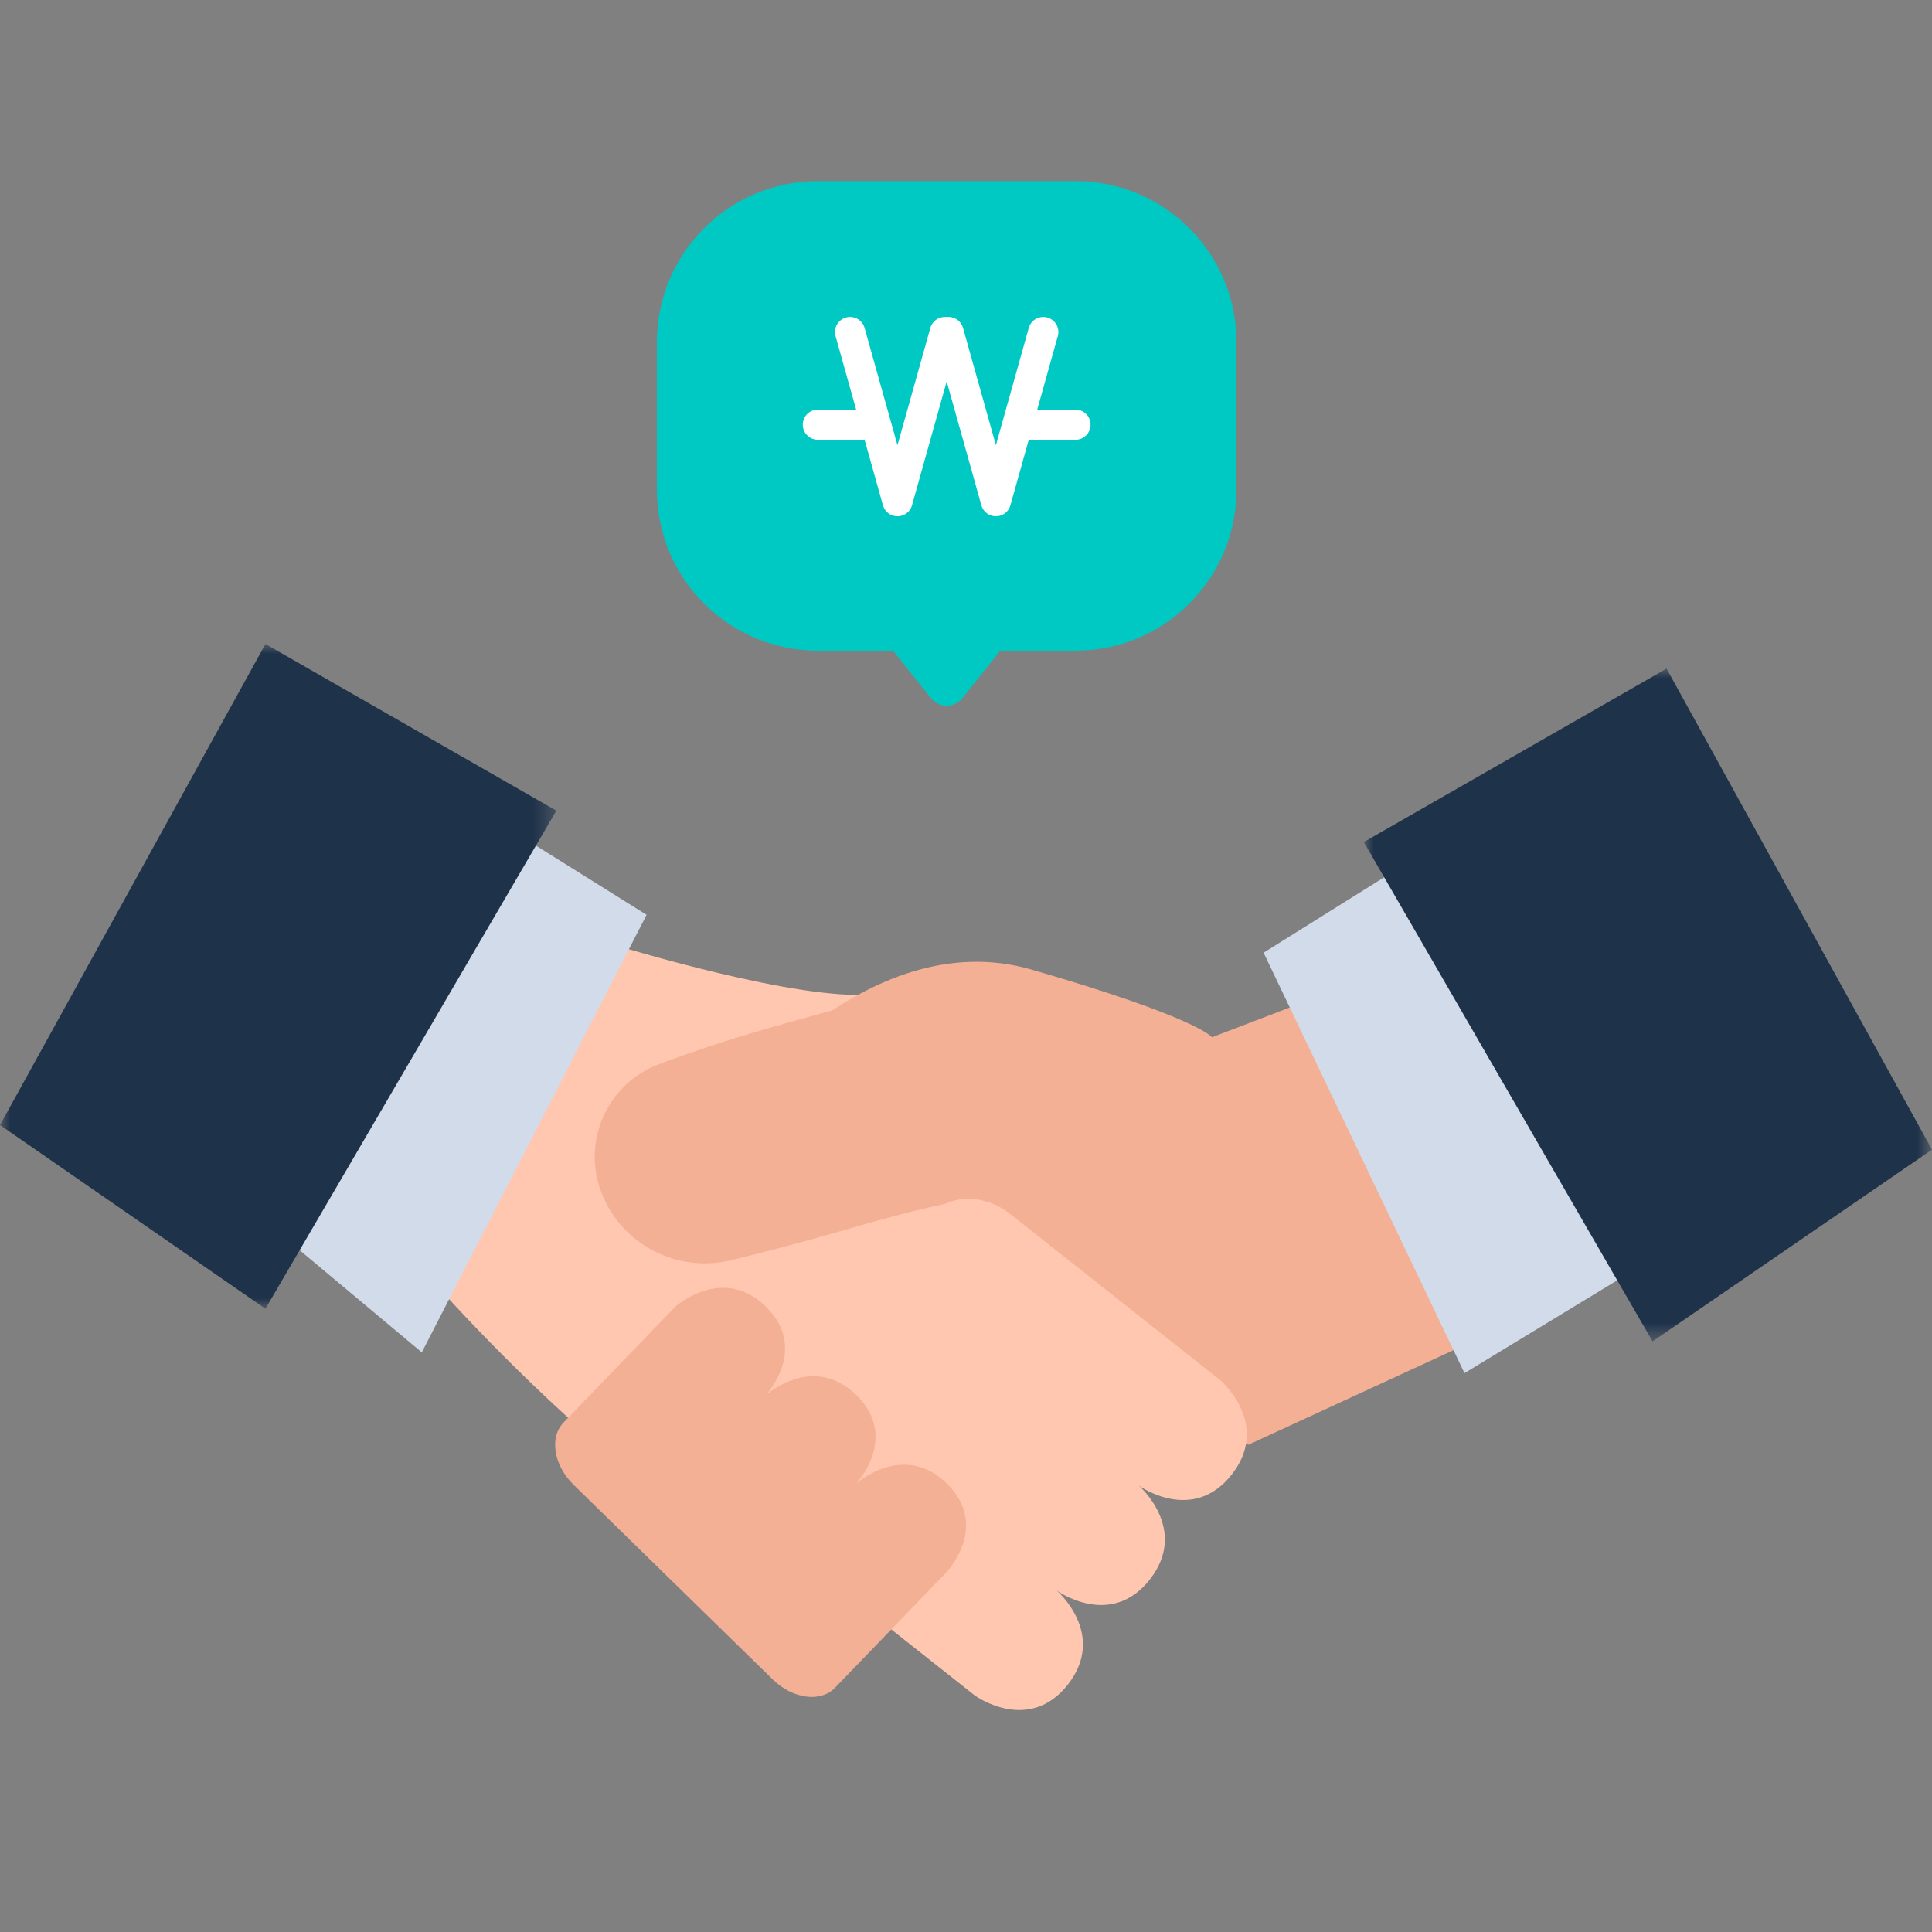 <svg xmlns="http://www.w3.org/2000/svg" xmlns:xlink="http://www.w3.org/1999/xlink" width="96" height="96" viewBox="0 0 96 96">
    <rect x="0" y="0" width="96" height="96" fill="#808080" stroke="none"/>
    <defs>
        <path id="35o7prrata" d="M0 0L27.644 0 27.644 33.031 0 33.031z"/>
        <path id="w90h7bu5hc" d="M0 0L28.233 0 28.233 33.43 0 33.43z"/>
    </defs>
    <g fill="none" fill-rule="evenodd">
        <g>
            <g>
                <g>
                    <g>
                        <g>
                            <g>
                                <path d="M0 0H96V96H0z" transform="translate(-139, -3168) translate(16, 112) translate(0, 2521) translate(0, 491) translate(24, 44) translate(99, 0)"/>
                                <g>
                                    <g>
                                        <path fill="#FFC7B0" d="M29.943 14.775s8.444 2.663 12.711 2.663l11.317 2.645s-7.917 8.84 1.783 14.61c.34.203 1.258.68 1.996 1.277 0 0 8.96 4.574-1.821 4.025 0 0 .322 4.073-4.103 2.429 0 0 .724 3.368-3.54 3.446 0 0 .804 6.266-9.574.391-10.378-5.874-19.47-17.231-19.47-17.231l10.7-14.255z" transform="translate(-139, -3168) translate(16, 112) translate(0, 2521) translate(0, 491) translate(24, 44) translate(99, 0) translate(0, 9) translate(0, 23)"/>
                                        <g fill="#F4B094">
                                            <path d="M15.861 1.587c2.681.417 4.517 2.928 4.1 5.608l-.007.043c-.278 1.694-.64 3.448-1.084 5.263-.906 3.695-1.877 7.148-2.914 10.36L5.854 18.237c.557-.614 1.334-2.96 2.333-7.04.468-1.907.982-3.815 1.543-5.722.78-2.65 3.402-4.313 6.131-3.889z" transform="translate(-139, -3168) translate(16, 112) translate(0, 2521) translate(0, 491) translate(24, 44) translate(99, 0) translate(0, 9) translate(0, 23) translate(26.914, 12.565) translate(13.198, 11.86) rotate(-120) translate(-13.198, -11.86)"/>
                                            <path d="M8.969 10.727s7.075-9.515 15.376-7.113c8.302 2.402 8.962 3.362 8.962 3.362L39.44 4.63l6.415 17.643-10.74 4.952s-14.781-7.538-15.163-15.667c0 0-16.454 4.988-10.982-.831" transform="translate(-139, -3168) translate(16, 112) translate(0, 2521) translate(0, 491) translate(24, 44) translate(99, 0) translate(0, 9) translate(0, 23) translate(26.914, 12.565)"/>
                                        </g>
                                        <path fill="#FFC7B0" d="M55.906 36.963s3.303-.178 3.246-3.345c-.057-3.168-3.366-3.272-3.366-3.272l-13.334.15c-1.717.02-3.086 1.22-3.06 2.682l.263 14.557c.027 1.46 1.44 2.63 3.156 2.611l13.334-.15s3.304-.177 3.246-3.345c-.057-3.167-3.366-3.27-3.366-3.27s3.304-.179 3.246-3.346c-.057-3.168-3.365-3.272-3.365-3.272z" transform="translate(-139, -3168) translate(16, 112) translate(0, 2521) translate(0, 491) translate(24, 44) translate(99, 0) translate(0, 9) translate(0, 23) translate(49.392, 40.346) rotate(39) translate(-49.392, -40.346)"/>
                                        <path fill="#F4B094" d="M41.302 38.732s3.141-.098 3.107-3.107c-.034-3.01-3.179-3.179-3.179-3.179l-8 .143c-1.03.018-1.852 1.158-1.836 2.547l.158 13.83c.015 1.387.863 2.499 1.893 2.48l8-.142s3.142-.098 3.107-3.107c-.034-3.009-3.178-3.179-3.178-3.179s3.141-.098 3.107-3.107c-.034-3.009-3.179-3.179-3.179-3.179z" transform="translate(-139, -3168) translate(16, 112) translate(0, 2521) translate(0, 491) translate(24, 44) translate(99, 0) translate(0, 9) translate(0, 23) translate(37.973, 41.946) rotate(-45) translate(-37.973, -41.946)"/>
                                        <path fill="#D2DBEA" d="M26.109 9.693L32.129 13.457 20.959 35.199 14.093 29.455z" transform="translate(-139, -3168) translate(16, 112) translate(0, 2521) translate(0, 491) translate(24, 44) translate(99, 0) translate(0, 9) translate(0, 23)"/>
                                        <g transform="translate(-139, -3168) translate(16, 112) translate(0, 2521) translate(0, 491) translate(24, 44) translate(99, 0) translate(0, 9) translate(0, 23)">
                                            <mask id="e8snj8x8tb" fill="#fff">
                                                <use xlink:href="#35o7prrata"/>
                                            </mask>
                                            <path fill="#1E324A" d="M13.19 0L27.644 8.281 13.19 33.031 0 23.903z" mask="url(#e8snj8x8tb)"/>
                                        </g>
                                        <path fill="#D2DBEA" d="M68.807 11.575L62.787 15.339 72.769 36.231 80.823 31.337z" transform="translate(-139, -3168) translate(16, 112) translate(0, 2521) translate(0, 491) translate(24, 44) translate(99, 0) translate(0, 9) translate(0, 23)"/>
                                        <g transform="translate(-139, -3168) translate(16, 112) translate(0, 2521) translate(0, 491) translate(24, 44) translate(99, 0) translate(0, 9) translate(0, 23) translate(67.767, 1.223)">
                                            <mask id="9w9e40kand" fill="#fff">
                                                <use xlink:href="#w90h7bu5hc"/>
                                            </mask>
                                            <path fill="#1E324A" d="M15.043 0L0 8.618 14.347 33.43 28.233 23.903z" mask="url(#9w9e40kand)"/>
                                        </g>
                                    </g>
                                    <g>
                                        <path fill="#00C8C3" d="M20.8 0c4.418 0 8 3.582 8 8v7.333c0 4.419-3.582 8-8 8h-3.734l-1.885 2.358c-.023.028-.048.056-.074.082l-.082.074c-.432.345-1.06.275-1.406-.156l-1.885-2.358H8c-4.418 0-8-3.581-8-8V8c0-4.418 3.582-8 8-8h12.8z" transform="translate(-139, -3168) translate(16, 112) translate(0, 2521) translate(0, 491) translate(24, 44) translate(99, 0) translate(0, 9) translate(32.64, 0)"/>
                                        <path stroke="#FFF" stroke-linecap="round" stroke-linejoin="round" stroke-width="1.5" d="M8 12.102h2.743m7.314 0H20.8M19.2 7.5l-2.355 8.403L14.491 7.5h-.182l-2.354 8.403L9.6 7.5" transform="translate(-139, -3168) translate(16, 112) translate(0, 2521) translate(0, 491) translate(24, 44) translate(99, 0) translate(0, 9) translate(32.64, 0)"/>
                                    </g>
                                </g>
                            </g>
                        </g>
                    </g>
                </g>
            </g>
        </g>
    </g>
</svg>
